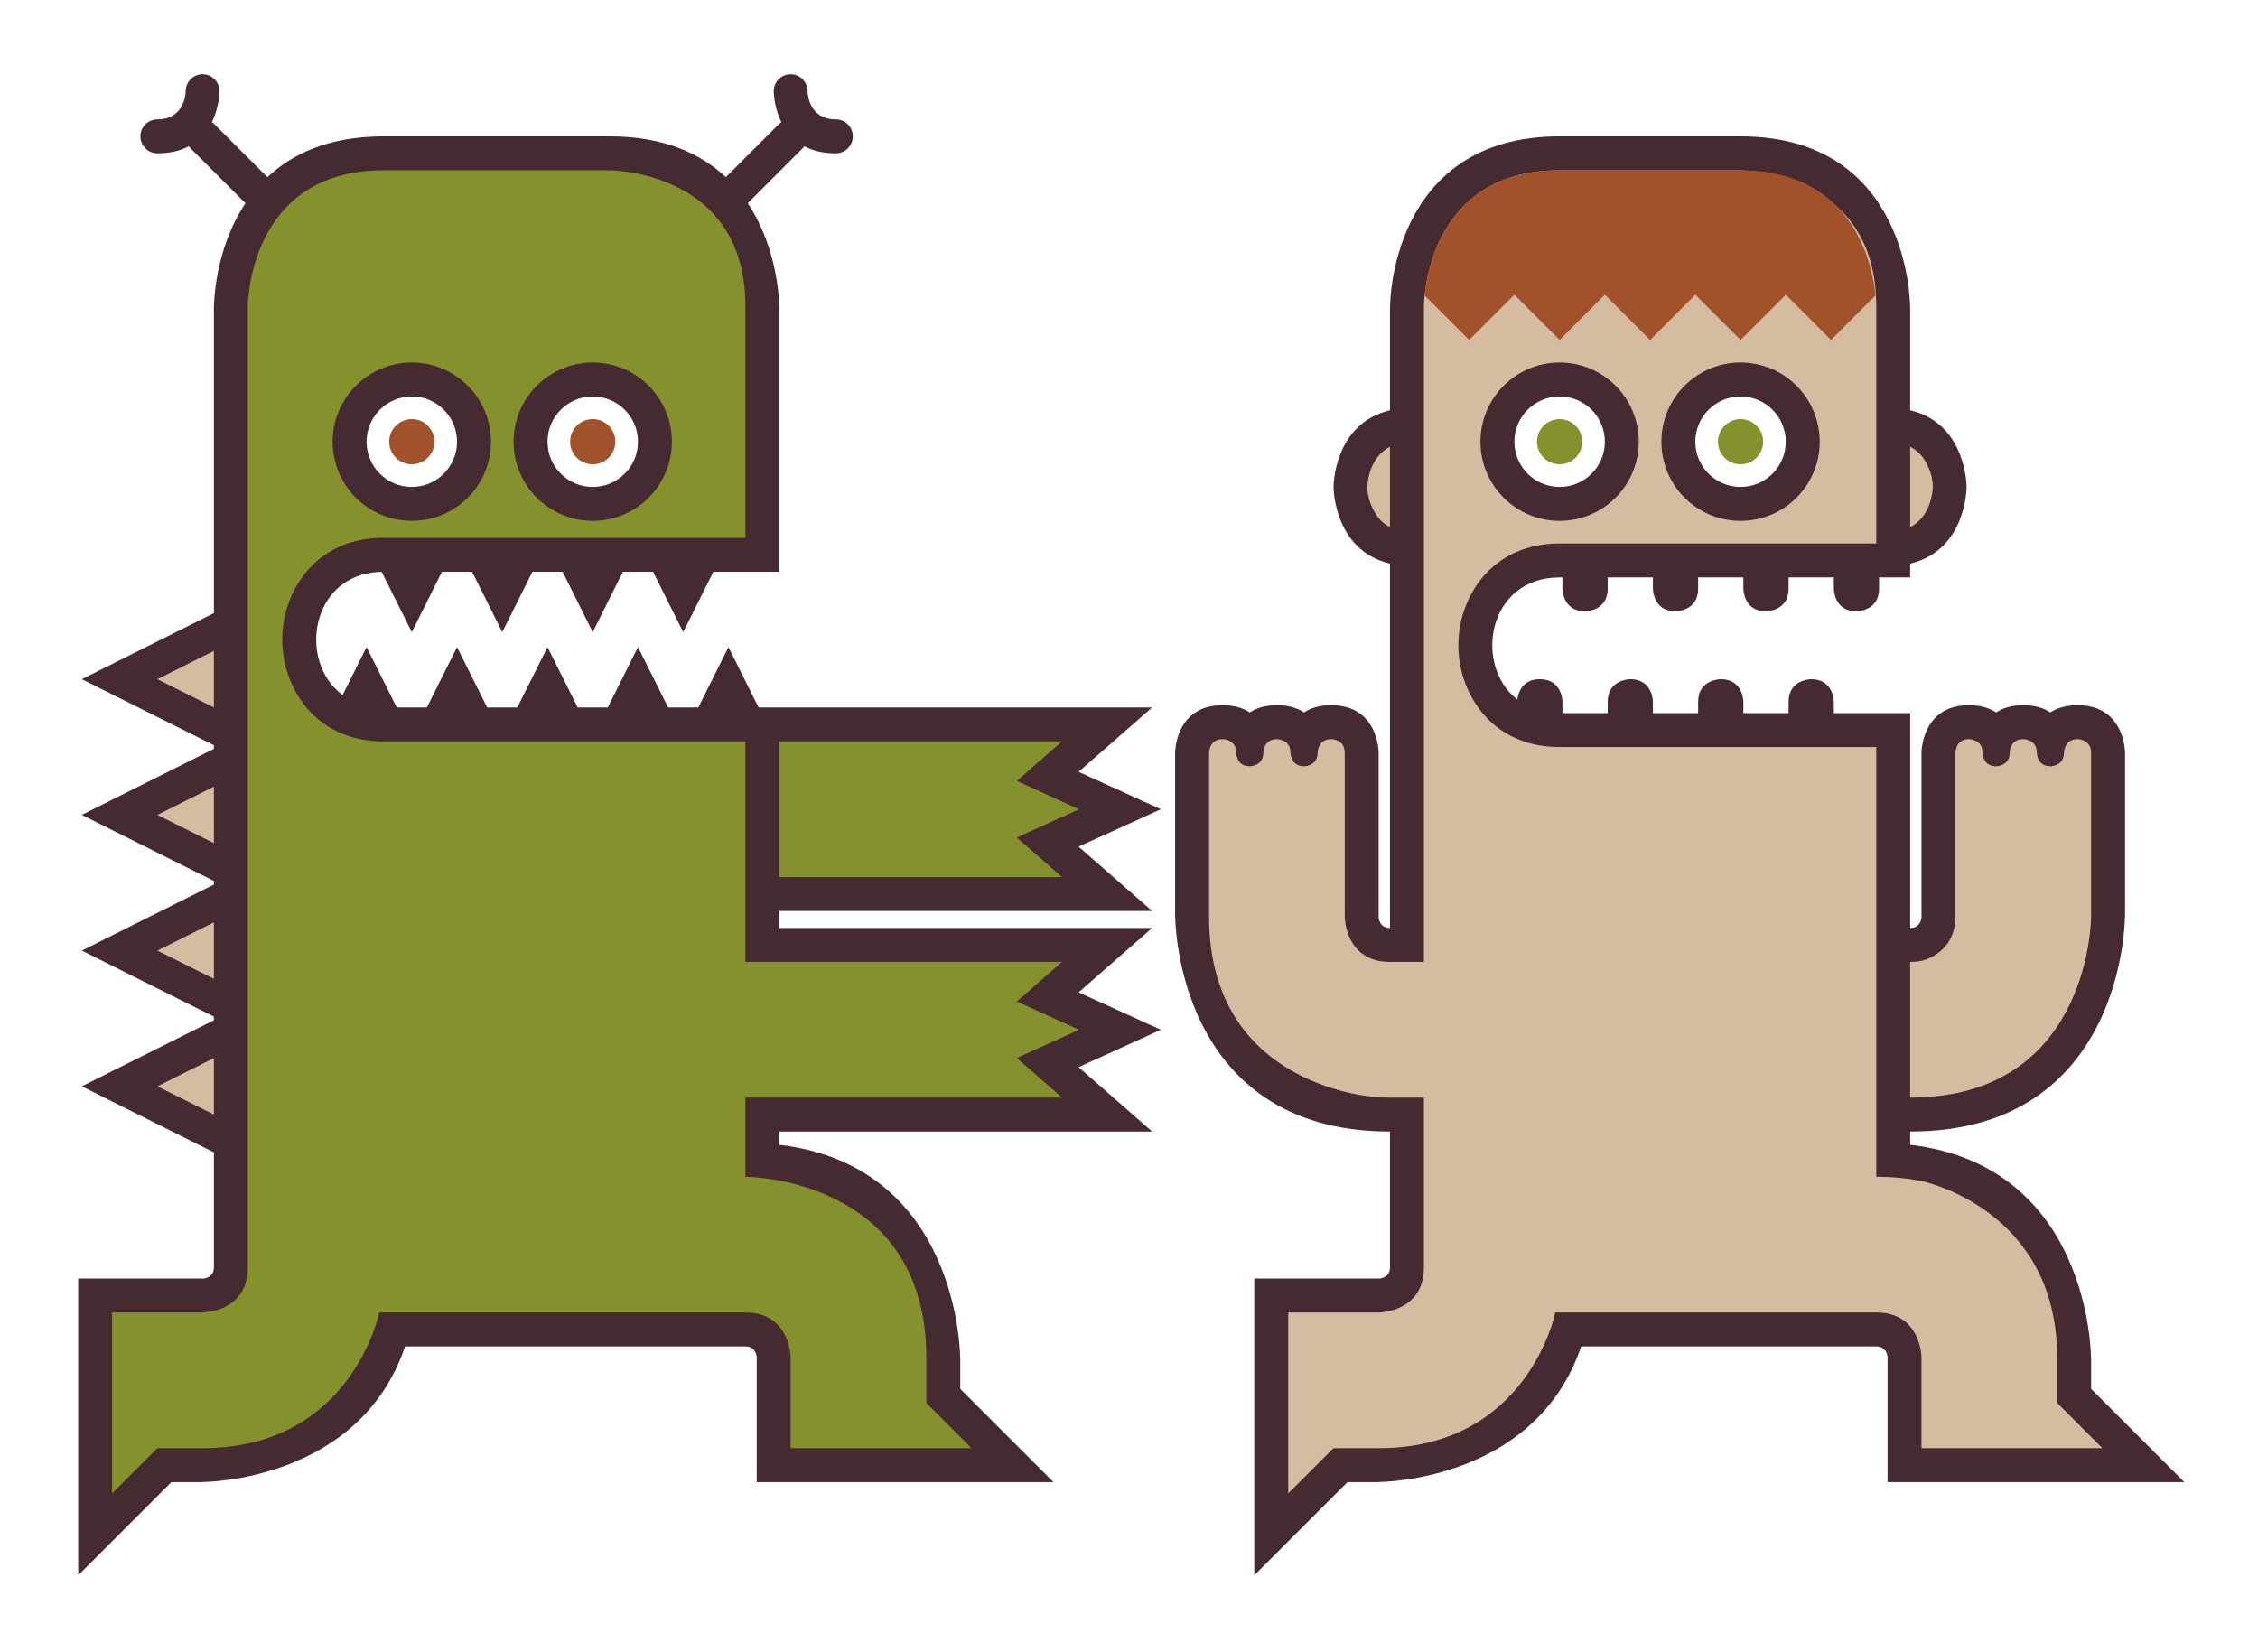 <?xml version="1.0"?>
<!DOCTYPE svg PUBLIC "-//W3C//DTD SVG 1.1//EN" "http://www.w3.org/Graphics/SVG/1.1/DTD/svg11.dtd">
<svg xmlns="http://www.w3.org/2000/svg" xmlns:xl="http://www.w3.org/1999/xlink" version="1.1" viewBox="157 293 283 207" width="283pt" height="207pt"><defs></defs><g stroke="none" stroke-opacity="1" stroke-dasharray="none" fill="none" fill-opacity="1"><title>Canvas 1</title><rect fill="white" width="595.29" height="841.89"/><g><title>Layer 1</title><path d="M 324.14 353.994 C 324.14 353.969 324.141 346.092 331.21 344.417 L 331.21 331.35 L 331.226 331.317 C 331.227 331.256 331.226 310.09 352.47 310.09 L 375.147 310.09 C 396.39 310.09 396.39 331.256 396.39 331.317 L 396.407 331.35 L 396.407 344.417 C 403.475 346.092 403.476 353.969 403.477 353.994 L 403.477 354.06 C 403.476 354.085 403.475 361.961 396.407 363.637 L 396.407 365.366 L 392.509 365.366 L 392.509 366.783 C 392.509 369.618 389.674 369.618 389.674 369.618 C 386.84 369.618 386.84 366.783 386.84 366.783 L 386.84 365.366 L 381.17 365.366 L 381.17 366.783 C 381.17 369.618 378.336 369.618 378.336 369.618 C 375.501 369.618 375.501 366.783 375.501 366.783 L 375.501 365.366 L 369.832 365.366 L 369.832 366.783 C 369.832 369.618 366.997 369.618 366.997 369.618 C 364.162 369.618 364.162 366.783 364.162 366.783 L 364.162 365.366 L 358.493 365.366 L 358.493 366.783 C 358.493 369.618 355.659 369.618 355.659 369.618 C 352.824 369.618 352.824 366.783 352.824 366.783 L 352.824 365.366 L 352.47 365.366 C 343.41 365.366 341.646 376.388 347.175 380.685 C 347.258 379.977 347.696 378.121 349.989 378.121 C 352.824 378.121 352.824 380.956 352.824 380.956 L 352.824 382.373 L 358.493 382.373 L 358.493 380.956 C 358.493 378.121 361.328 378.121 361.328 378.121 C 364.162 378.121 364.162 380.956 364.162 380.956 L 364.162 382.373 L 369.832 382.373 L 369.832 380.956 C 369.832 378.121 372.666 378.121 372.666 378.121 C 375.501 378.121 375.501 380.956 375.501 380.956 L 375.501 382.373 L 381.17 382.373 L 381.17 380.956 C 381.17 378.121 384.005 378.121 384.005 378.121 C 386.84 378.121 386.84 380.956 386.84 380.956 L 386.84 382.373 L 387.903 382.373 L 396.407 382.373 L 396.407 409.303 C 397.713 409.303 397.829 408.101 397.84 407.885 L 397.824 407.885 L 397.824 389.035 L 397.824 387.334 C 397.824 387.317 397.824 381.381 403.777 381.381 C 405.242 381.381 406.346 381.742 407.178 382.284 C 408.011 381.742 409.115 381.381 410.58 381.381 C 412.045 381.381 413.149 381.742 413.981 382.284 C 414.814 381.742 415.918 381.381 417.383 381.381 C 423.336 381.381 423.336 387.317 423.336 387.334 L 423.336 389.035 L 423.336 407.885 L 423.319 407.918 C 423.318 407.995 423.319 434.814 396.407 434.814 L 396.407 436.477 C 419.062 439.144 419.067 463.055 419.067 463.128 L 419.084 463.161 L 419.084 467.07 L 430.765 478.751 L 393.572 478.751 L 393.572 463.161 L 393.588 463.161 C 393.578 462.945 393.461 461.744 392.155 461.744 L 355.17 461.744 C 349.43 478.733 329.886 478.735 329.826 478.735 L 329.792 478.751 L 325.884 478.751 L 314.202 490.433 L 314.202 453.24 L 329.792 453.24 L 329.792 453.255 C 330.009 453.245 331.21 453.129 331.21 451.822 L 331.21 434.814 C 304.297 434.814 304.298 407.995 304.297 407.918 L 304.281 407.885 L 304.281 396.547 L 304.281 389.035 L 304.281 387.334 C 304.281 387.317 304.281 381.381 310.233 381.381 C 311.699 381.381 312.803 381.742 313.635 382.284 C 314.468 381.742 315.572 381.381 317.036 381.381 C 318.502 381.381 319.606 381.742 320.438 382.284 C 321.271 381.742 322.375 381.381 323.84 381.381 C 329.792 381.381 329.792 387.317 329.792 387.334 L 329.792 389.035 L 329.792 396.547 L 329.792 407.885 L 329.777 407.885 C 329.787 408.101 329.903 409.303 331.21 409.303 L 331.21 363.637 C 324.141 361.961 324.14 354.085 324.14 354.06 Z M 183.808 437.422 L 167.254 429.145 L 183.808 420.869 L 183.808 420.414 L 167.254 412.137 L 183.808 403.86 L 183.808 403.406 L 167.254 395.129 L 183.808 386.852 L 183.808 386.398 L 167.254 378.121 L 183.808 369.845 L 183.808 331.35 L 183.825 331.317 C 183.826 331.282 183.827 324.389 187.763 318.468 L 180.888 311.593 C 180.806 311.511 180.733 311.424 180.667 311.333 C 179.647 311.873 178.356 312.216 176.722 312.216 C 175.548 312.216 174.596 311.264 174.596 310.09 C 174.596 308.916 175.548 307.964 176.722 307.964 C 180.273 307.964 180.273 304.414 180.273 304.404 C 180.283 303.235 181.238 302.294 182.408 302.303 C 183.577 302.312 184.518 303.268 184.509 304.437 C 184.509 304.448 184.509 306.375 183.549 308.307 C 183.671 308.387 183.787 308.48 183.894 308.587 L 190.512 315.204 C 193.655 312.257 198.273 310.09 205.068 310.09 L 233.415 310.09 C 240.209 310.09 244.829 312.257 247.971 315.204 L 254.589 308.587 C 254.696 308.48 254.812 308.387 254.934 308.307 C 253.975 306.374 253.974 304.448 253.974 304.437 C 253.965 303.268 254.906 302.312 256.075 302.303 C 257.245 302.294 258.201 303.235 258.209 304.404 C 258.209 304.414 258.21 307.964 261.761 307.964 C 262.935 307.964 263.887 308.916 263.887 310.09 C 263.887 311.264 262.935 312.216 261.761 312.216 C 260.127 312.216 258.836 311.873 257.816 311.333 C 257.75 311.424 257.677 311.511 257.595 311.593 L 250.72 318.468 C 254.655 324.389 254.658 331.282 254.658 331.317 L 254.675 331.35 L 254.675 360.405 L 254.675 364.657 L 246.409 364.657 L 242.627 372.22 L 238.846 364.657 L 235.07 364.657 L 231.289 372.22 L 227.507 364.657 L 223.732 364.657 L 219.95 372.22 L 216.169 364.657 L 212.393 364.657 L 208.612 372.22 L 204.833 364.662 C 195.89 364.855 194.258 375.94 199.94 380.106 L 202.942 374.102 L 206.724 381.665 L 210.499 381.665 L 214.281 374.102 L 218.062 381.665 L 221.838 381.665 L 225.619 374.102 L 229.401 381.665 L 233.177 381.665 L 236.958 374.102 L 240.74 381.665 L 244.515 381.665 L 248.297 374.102 L 252.078 381.665 L 301.402 381.665 L 292.898 389.106 L 292.181 389.734 L 293.977 390.551 L 302.492 394.421 L 293.977 398.29 L 292.181 399.108 L 292.898 399.736 L 301.402 407.177 L 254.675 407.177 L 254.675 409.303 L 301.402 409.303 L 292.898 416.744 L 292.181 417.371 L 293.977 418.188 L 302.492 422.058 L 293.977 425.929 L 292.181 426.745 L 292.898 427.373 L 301.402 434.814 L 254.675 434.814 L 254.675 436.477 C 277.33 439.144 277.334 463.055 277.335 463.128 L 277.352 463.161 L 277.352 467.07 L 289.034 478.751 L 251.84 478.751 L 251.84 463.161 L 251.855 463.161 C 251.845 462.945 251.729 461.744 250.423 461.744 L 207.769 461.744 C 202.029 478.733 182.484 478.735 182.424 478.735 L 182.391 478.751 L 178.482 478.751 L 166.801 490.433 L 166.801 453.24 L 182.391 453.24 L 182.391 453.255 C 182.607 453.245 183.808 453.129 183.808 451.822 Z" fill="#452a32"/><path d="M 231.289 342.689 C 234.419 342.689 236.958 345.228 236.958 348.358 C 236.958 351.489 234.419 354.028 231.289 354.028 C 228.158 354.028 225.62 351.489 225.62 348.358 C 225.62 345.228 228.158 342.689 231.289 342.689 M 352.47 342.689 C 355.601 342.689 358.139 345.228 358.139 348.358 C 358.139 351.489 355.601 354.028 352.47 354.028 C 349.339 354.028 346.8 351.489 346.8 348.358 C 346.8 345.228 349.339 342.689 352.47 342.689 M 375.147 342.689 C 378.277 342.689 380.816 345.228 380.816 348.358 C 380.816 351.489 378.277 354.028 375.147 354.028 C 372.017 354.028 369.477 351.489 369.477 348.358 C 369.477 345.228 372.017 342.689 375.147 342.689 M 208.612 342.689 C 211.742 342.689 214.281 345.228 214.281 348.358 C 214.281 351.489 211.742 354.028 208.612 354.028 C 205.481 354.028 202.942 351.489 202.942 348.358 C 202.942 345.228 205.481 342.689 208.612 342.689" fill="#fffffe"/><path d="M 331.209 359.072 L 331.209 348.983 C 330.624 349.288 330.16 349.68 329.792 350.113 C 328.375 351.779 328.375 354.027 328.375 354.027 C 328.375 356.276 329.792 357.942 329.792 357.942 C 330.16 358.375 330.624 358.767 331.209 359.072 Z" fill="#d5bb9f"/><path d="M 183.808 432.689 L 183.808 425.603 L 176.722 429.146 Z" fill="#d5bb9f"/><path d="M 419.084 407.885 L 419.084 396.547 L 419.084 389.035 L 419.084 387.334 C 419.084 385.633 417.382 385.633 417.382 385.633 C 415.683 385.633 415.683 387.334 415.683 387.334 C 415.683 389.035 413.981 389.035 413.981 389.035 C 412.281 389.035 412.281 387.334 412.281 387.334 C 412.281 385.633 410.579 385.633 410.579 385.633 C 408.878 385.633 408.878 387.334 408.878 387.334 C 408.878 389.035 407.178 389.035 407.178 389.035 C 405.478 389.035 405.478 387.334 405.478 387.334 C 405.478 385.633 403.776 385.633 403.776 385.633 C 402.075 385.633 402.075 387.334 402.075 387.334 L 402.075 389.035 L 402.075 396.547 L 402.075 407.885 C 402.075 412.564 397.824 413.42 397.824 413.42 C 397.396 413.507 396.925 413.554 396.406 413.554 L 396.406 430.562 C 396.89 430.562 397.36 430.549 397.824 430.528 C 419.079 429.601 419.084 407.885 419.084 407.885 Z" fill="#d5bb9f"/><path d="M 399.241 354.027 C 399.241 351.779 397.824 350.113 397.824 350.113 C 397.455 349.68 396.991 349.288 396.407 348.983 L 396.407 359.072 C 396.991 358.767 397.455 358.375 397.824 357.942 C 399.241 356.276 399.241 354.027 399.241 354.027 Z" fill="#d5bb9f"/><path d="M 183.808 381.665 L 183.808 374.578 L 176.722 378.122 Z" fill="#d5bb9f"/><path d="M 183.808 415.681 L 183.808 408.595 L 176.722 412.138 Z" fill="#d5bb9f"/><path d="M 345.455 341.343 C 347.25 339.547 349.731 338.436 352.47 338.436 C 355.209 338.436 357.689 339.547 359.485 341.343 C 361.28 343.138 362.391 345.618 362.391 348.358 C 362.391 351.096 361.28 353.577 359.485 355.373 C 357.689 357.168 355.209 358.279 352.47 358.279 C 349.731 358.279 347.25 357.168 345.455 355.373 C 343.659 353.577 342.548 351.096 342.548 348.358 C 342.548 345.618 343.659 343.138 345.455 341.343 M 368.132 341.343 C 369.928 339.547 372.408 338.436 375.147 338.436 C 377.886 338.436 380.366 339.547 382.162 341.343 C 383.957 343.138 385.068 345.618 385.068 348.358 C 385.068 351.096 383.957 353.577 382.162 355.373 C 380.366 357.168 377.886 358.279 375.147 358.279 C 372.408 358.279 369.928 357.168 368.132 355.373 C 366.336 353.577 365.226 351.096 365.226 348.358 C 365.226 345.618 366.336 343.138 368.132 341.343 M 414.832 468.83 L 414.832 463.161 C 414.83 444.444 397.824 441.02 397.824 441.02 C 396.112 440.675 394.229 440.484 392.155 440.484 L 392.155 436.586 L 392.155 430.562 L 392.155 413.554 L 392.155 410.365 L 392.155 394.421 L 392.155 386.625 L 375.147 386.625 L 352.47 386.625 C 346.406 386.625 342.493 383.248 340.755 378.926 C 340.104 377.305 339.778 375.575 339.778 373.869 C 339.778 372.164 340.103 370.434 340.755 368.813 C 342.493 364.491 346.406 361.114 352.47 361.114 L 375.147 361.114 L 392.155 361.114 L 392.155 331.35 C 392.155 314.342 375.147 314.342 375.147 314.342 L 352.47 314.342 C 335.462 314.342 335.462 331.35 335.462 331.35 L 335.462 413.554 L 331.21 413.554 C 330.691 413.554 330.221 413.507 329.792 413.42 C 325.541 412.564 325.54 407.885 325.54 407.885 L 325.54 396.547 L 325.54 389.035 L 325.54 387.334 C 325.54 385.633 323.84 385.633 323.84 385.633 C 322.139 385.633 322.139 387.334 322.139 387.334 C 322.139 389.035 320.438 389.035 320.438 389.035 C 318.737 389.035 318.737 387.334 318.737 387.334 C 318.737 385.633 317.037 385.633 317.037 385.633 C 315.336 385.633 315.336 387.334 315.336 387.334 C 315.336 389.035 313.635 389.035 313.635 389.035 C 311.934 389.035 311.934 387.334 311.934 387.334 C 311.934 385.633 310.233 385.633 310.233 385.633 C 308.533 385.633 308.533 387.334 308.533 387.334 L 308.533 389.035 L 308.533 396.547 L 308.533 407.885 C 308.537 429.601 329.792 430.528 329.792 430.528 C 330.256 430.549 330.726 430.562 331.21 430.562 L 335.462 430.562 L 335.462 440.484 L 335.462 440.488 L 335.462 440.496 L 335.462 440.5 L 335.462 451.822 C 335.462 457.491 329.792 457.491 329.792 457.491 L 318.454 457.491 L 318.454 474.499 L 318.454 480.169 C 320.344 478.279 324.123 474.499 324.123 474.499 L 329.792 474.499 C 348.515 474.497 351.935 457.483 351.935 457.483 C 352.112 457.487 352.289 457.491 352.47 457.491 L 375.147 457.491 L 392.155 457.491 C 397.736 457.491 397.823 462.985 397.824 463.157 L 397.824 463.161 L 397.824 474.499 L 414.832 474.499 L 420.501 474.499 C 418.612 472.61 414.832 468.83 414.832 468.83" fill="#d5bb9f"/><path d="M 183.808 398.673 L 183.808 391.587 L 176.722 395.13 Z" fill="#d5bb9f"/><path d="M 201.596 341.343 C 203.392 339.547 205.872 338.436 208.611 338.436 C 211.35 338.436 213.83 339.547 215.626 341.343 C 217.422 343.138 218.533 345.618 218.533 348.358 C 218.533 351.096 217.422 353.577 215.626 355.373 C 213.83 357.168 211.35 358.279 208.611 358.279 C 205.872 358.279 203.392 357.168 201.596 355.373 C 199.801 353.577 198.69 351.096 198.69 348.358 C 198.69 345.618 199.801 343.138 201.596 341.343 M 224.273 341.343 C 226.069 339.547 228.549 338.436 231.288 338.436 C 234.027 338.436 236.508 339.547 238.303 341.343 C 240.098 343.138 241.209 345.618 241.209 348.358 C 241.209 351.096 240.098 353.577 238.303 355.373 C 236.508 357.168 234.027 358.279 231.288 358.279 C 228.549 358.279 226.069 357.168 224.273 355.373 C 222.478 353.577 221.367 351.096 221.367 348.358 C 221.367 345.618 222.478 343.138 224.273 341.343 M 284.438 418.515 L 290.107 413.554 L 273.453 413.554 L 250.422 413.554 L 250.422 404.342 L 250.422 402.925 L 250.422 385.917 L 231.288 385.917 L 208.611 385.917 L 205.068 385.917 C 199.003 385.917 195.091 382.539 193.353 378.217 C 192.702 376.596 192.376 374.866 192.376 373.161 C 192.376 371.455 192.702 369.725 193.353 368.105 C 195.091 363.782 199.003 360.405 205.068 360.405 L 208.611 360.405 L 231.288 360.405 L 250.422 360.405 L 250.422 331.35 C 250.422 314.342 233.414 314.342 233.414 314.342 L 231.288 314.342 L 208.611 314.342 L 205.068 314.342 C 188.06 314.342 188.06 331.35 188.06 331.35 L 188.06 440.484 L 188.06 440.488 L 188.06 440.496 L 188.06 440.5 L 188.06 451.822 C 188.06 457.491 182.39 457.491 182.39 457.491 L 171.052 457.491 L 171.052 474.499 L 171.052 480.169 L 176.721 474.499 L 182.39 474.499 C 201.113 474.497 204.533 457.483 204.533 457.483 C 204.71 457.487 204.887 457.491 205.068 457.491 L 208.611 457.491 L 231.288 457.491 L 250.422 457.491 C 256.092 457.491 256.092 463.161 256.092 463.161 L 256.092 474.499 L 273.099 474.499 L 273.453 474.499 L 278.769 474.499 L 273.453 469.184 L 273.099 468.83 L 273.099 463.161 C 273.099 440.484 250.422 440.484 250.422 440.484 L 250.422 430.562 L 273.453 430.562 L 290.107 430.562 L 284.438 425.602 L 292.233 422.058 Z" fill="#85912d"/><path d="M 352.469 345.524 C 350.904 345.524 349.635 346.793 349.635 348.358 C 349.635 349.924 350.904 351.193 352.469 351.193 C 354.034 351.193 355.303 349.924 355.303 348.358 C 355.303 346.793 354.034 345.524 352.469 345.524 Z" fill="#85912d"/><path d="M 375.147 345.524 C 373.582 345.524 372.312 346.793 372.312 348.358 C 372.312 349.924 373.582 351.193 375.147 351.193 C 376.712 351.193 377.981 349.924 377.981 348.358 C 377.981 346.793 376.712 345.524 375.147 345.524 Z" fill="#85912d"/><path d="M 290.107 385.917 L 273.453 385.917 L 254.674 385.917 L 254.674 402.925 L 273.453 402.925 L 290.107 402.925 L 284.438 397.964 L 292.233 394.421 L 284.438 390.877 Z" fill="#85912d"/><path d="M 208.611 345.524 C 210.176 345.524 211.445 346.793 211.445 348.358 C 211.445 349.924 210.176 351.193 208.611 351.193 C 207.046 351.193 205.777 349.924 205.777 348.358 C 205.777 346.793 207.046 345.524 208.611 345.524 M 231.288 345.524 C 232.854 345.524 234.123 346.793 234.123 348.358 C 234.123 349.924 232.854 351.193 231.288 351.193 C 229.723 351.193 228.453 349.924 228.453 348.358 C 228.453 346.793 229.723 345.524 231.288 345.524 M 335.547 330.019 C 335.962 326.013 338.381 314.343 352.469 314.343 L 375.146 314.343 C 389.235 314.343 391.653 326.013 392.068 330.019 L 386.485 335.603 L 380.816 329.933 L 375.146 335.603 L 369.477 329.933 L 363.808 335.603 L 358.138 329.933 L 352.469 335.603 L 346.799 329.933 L 341.131 335.603 Z" fill="#a1522b"/></g></g></svg>

